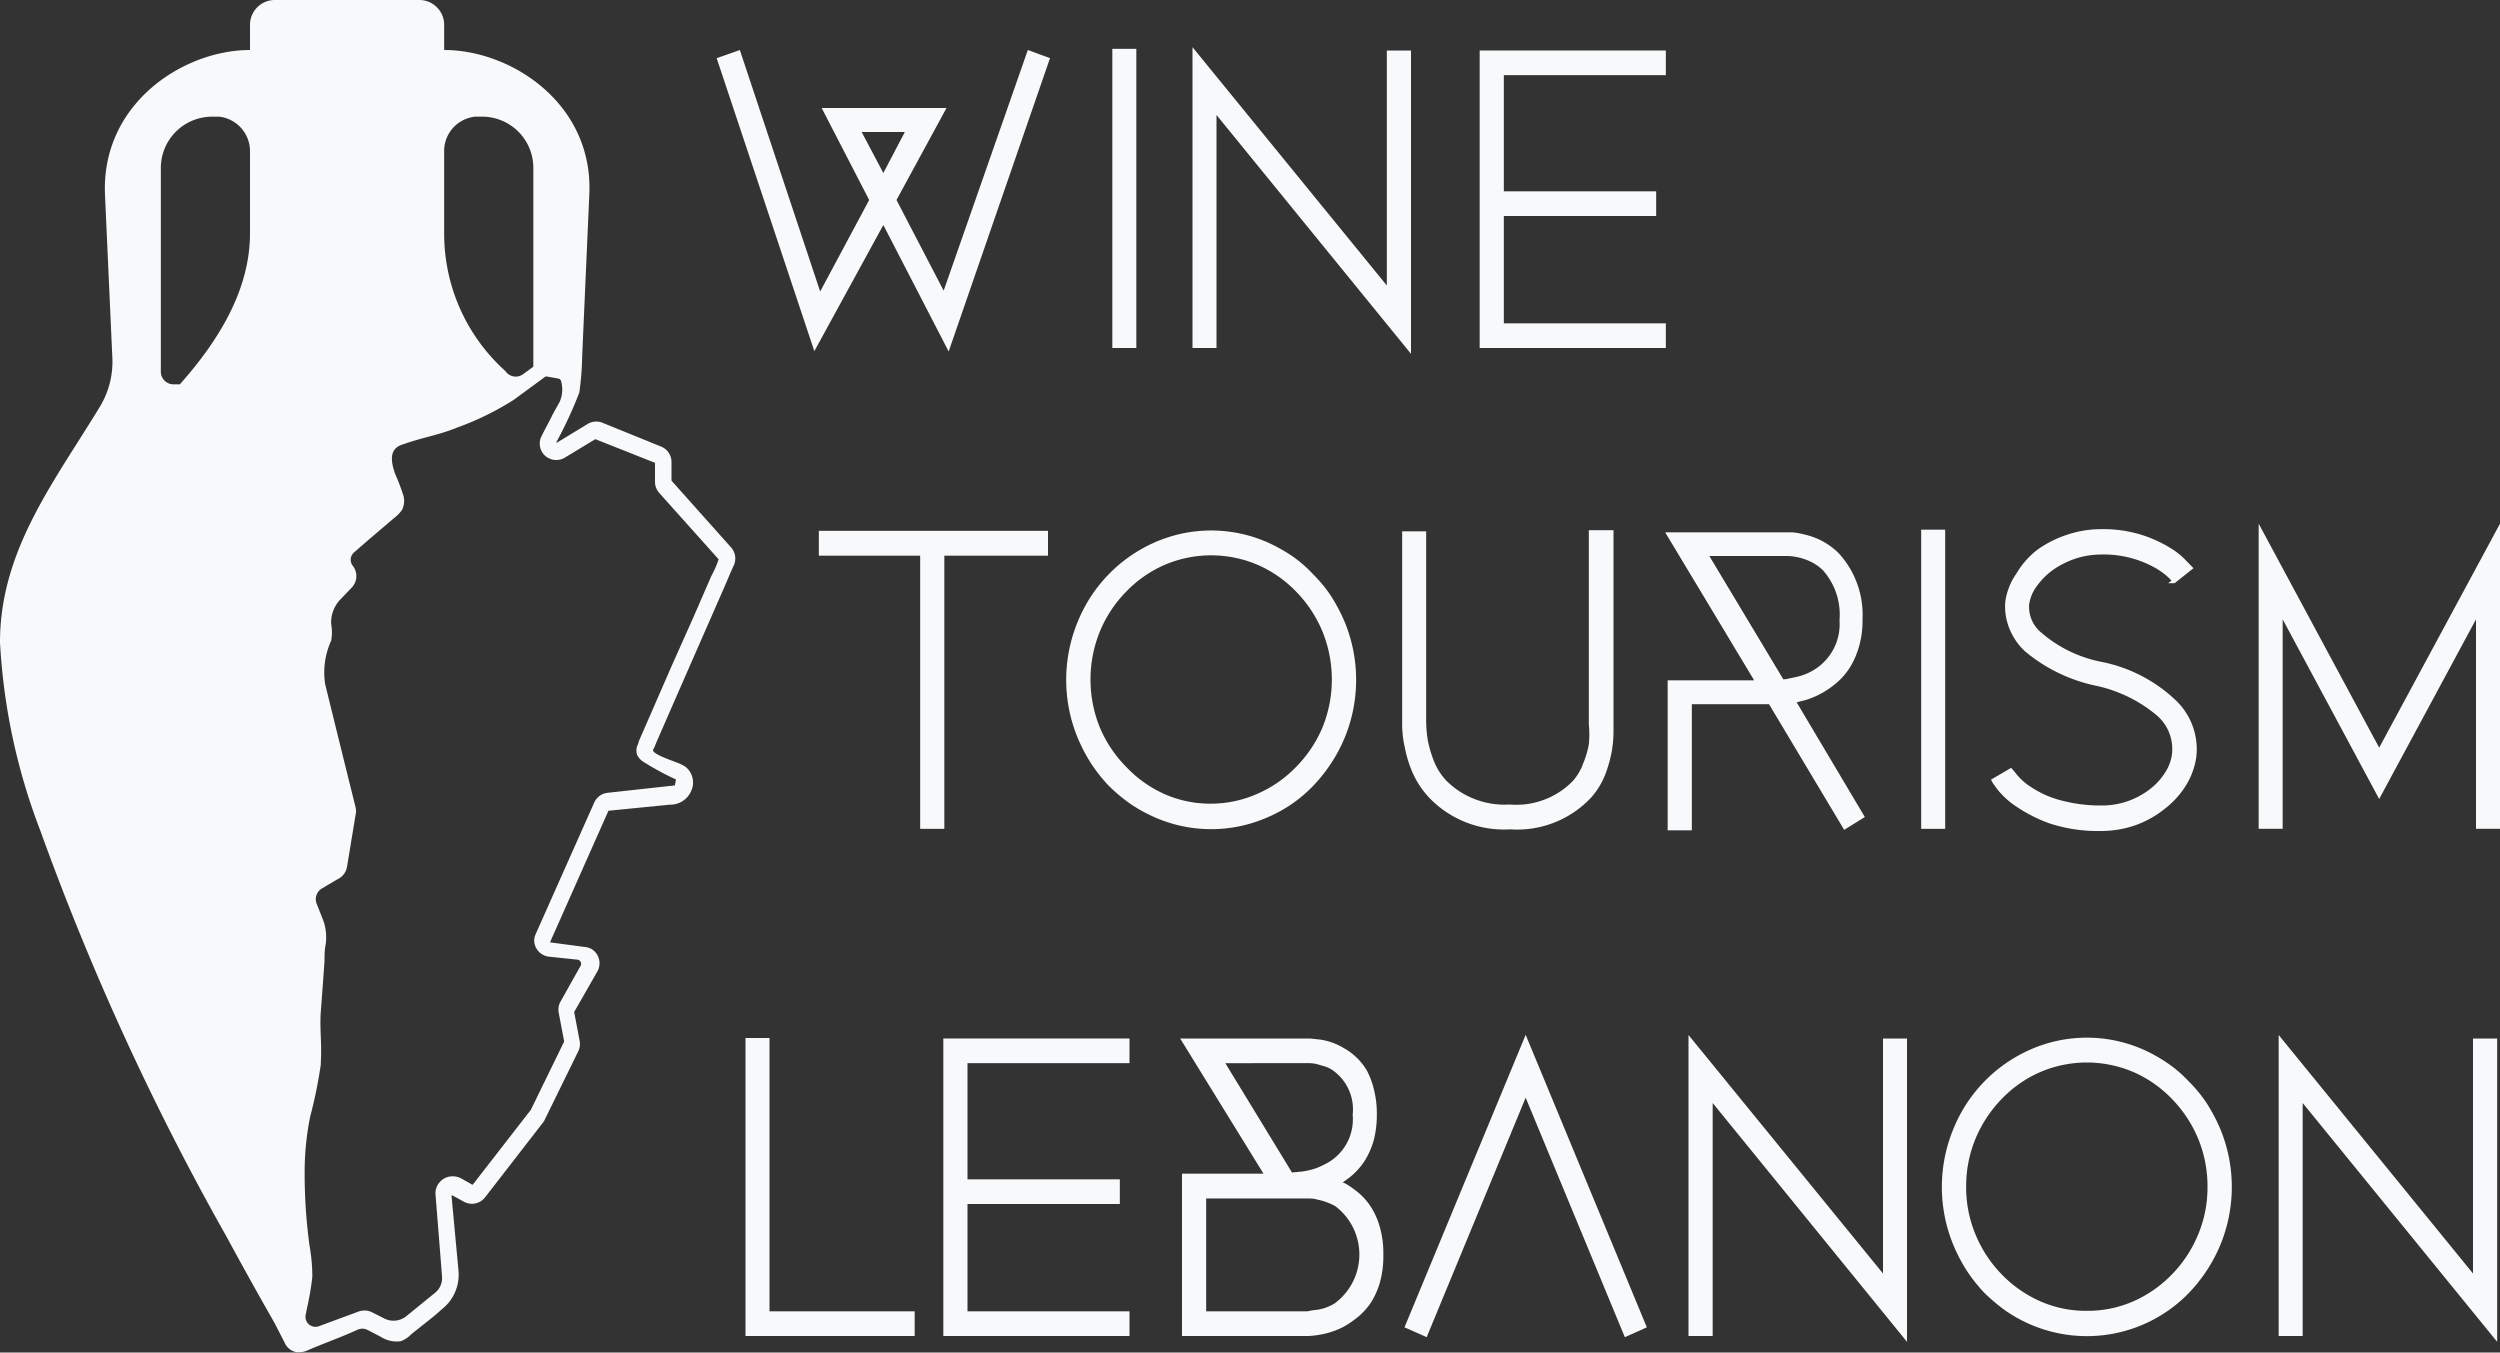 <svg xmlns="http://www.w3.org/2000/svg" viewBox="0 0 150 81.15"><rect x="0" y="0" width="150" height="81.15" fill="#333333" stroke="none"/><defs><style>.cls-1{fill:#f7f9fa;}</style></defs><g id="Layer_2" data-name="Layer 2"><g id="Layer_1-2" data-name="Layer 1"><path class="cls-1" d="M43.86,32.84l-3.57-4,0-1.15a1,1,0,0,0-.61-.89l-3.52-1.43a1,1,0,0,0-.92.08l-1.81,1.1a0,0,0,0,1-.06,0,24.72,24.72,0,0,0,1.39-3,17.41,17.41,0,0,0,.17-2.17l.43-9.75C35.59,6.22,30.68,3,26.65,3V1.49A1.49,1.49,0,0,0,25.16,0H16.51A1.49,1.49,0,0,0,15,1.49V3c-4,0-8.94,3.22-8.7,8.69l.44,9.75A5.19,5.19,0,0,1,6,24.39C3.28,28.88,0,33,0,38.54a36.9,36.9,0,0,0,2.42,11.3A159.39,159.39,0,0,0,13.57,74.16Q15,76.8,16.49,79.41l.66,1.29a1,1,0,0,0,.63.43l.2,0a1.15,1.15,0,0,0,.41-.08c1-.44,2-.78,3-1.24.4-.18.56-.07.92.12l.52.27a1.76,1.76,0,0,0,1.22.27,1.66,1.66,0,0,0,.63-.42L26,79c.14-.11.39-.34.66-.57a2.63,2.63,0,0,0,.85-2.18l-.42-4.52a.08.08,0,0,1,0,0h.07l.65.36a1,1,0,0,0,1.31-.27l3.47-4.48a.59.59,0,0,0,.1-.17l2-4.08a1,1,0,0,0,.09-.63l-.33-1.74,1.39-2.43a1,1,0,0,0-.35-1.35,1,1,0,0,0-.4-.12L33,56.54h0l3.51-7.9.05,0,3.63-.36a1.36,1.36,0,0,0,1.29-.84A1.21,1.21,0,0,0,41.12,46a2.72,2.72,0,0,0-.57-.27c-.24-.1-1.3-.45-1.37-.7,0-.06.08-.18.1-.23.1-.27.22-.52.33-.78l1.14-2.61,2.63-6c.22-.49.42-1,.64-1.47A1,1,0,0,0,43.86,32.84ZM15,14c0,3.37-1.86,6.42-4.21,9.06H10.4a.76.76,0,0,1-.75-.75V10.11A3.08,3.08,0,0,1,12.73,7h.43A2.09,2.09,0,0,1,15,9ZM26.65,9a2.07,2.07,0,0,1,1.86-2h.42A3.07,3.07,0,0,1,32,10.11V21.87L32,22l-.61.45a.75.75,0,0,1-1.07-.19A11.07,11.07,0,0,1,26.65,14ZM38.28,44.65a.82.82,0,0,0-.05.65,1.05,1.05,0,0,0,.39.42,17.24,17.24,0,0,0,1.94,1.05h0l-.07.36a0,0,0,0,1-.05,0l-4,.44a1,1,0,0,0-.79.59l-3.52,7.91a1.14,1.14,0,0,0-.08.33,1,1,0,0,0,.88,1l1.72.18a.25.25,0,0,1,.19.36l-1.2,2.14a1,1,0,0,0-.12.67l.33,1.74-2,4.1-3.47,4.47a.05.05,0,0,1-.08,0l-.64-.36a1.06,1.06,0,0,0-.55-.12,1,1,0,0,0-.71.33,1,1,0,0,0-.27.76s.28,3.47.39,4.9a1.13,1.13,0,0,1-.42,1l-1.72,1.4a1.22,1.22,0,0,1-1.32.14l-.77-.39a1.05,1.05,0,0,0-.85,0l-2.3.85a.6.6,0,0,1-.8-.68c.05-.23.08-.41.09-.45a16.26,16.26,0,0,0,.31-1.83,10.69,10.69,0,0,0-.17-1.88,32.2,32.2,0,0,1-.29-4.6A16.8,16.8,0,0,1,18.61,67a27.72,27.72,0,0,0,.64-3.14c0-.06,0-.13,0-.19.07-1-.08-2,0-3s.15-2,.22-3c0-.32,0-.65.07-1a3.11,3.11,0,0,0-.1-1.32c-.14-.38-.3-.77-.45-1.15a.75.75,0,0,1,.32-.89l.93-.55a1,1,0,0,0,.58-.75l.52-3.15a.9.9,0,0,0,0-.4s-1.18-4.75-1.83-7.41a4.6,4.6,0,0,1,.36-2.61,2.74,2.74,0,0,0,0-1A2,2,0,0,1,20.39,36l.71-.74a1,1,0,0,0,.07-1.31l0,0a.58.58,0,0,1,.08-.81c.81-.71,1.63-1.41,2.45-2.1a2.08,2.08,0,0,0,.43-.46,1.24,1.24,0,0,0,.08-.83,13.64,13.64,0,0,0-.51-1.34c-.3-.86-.3-1.52.48-1.75,1.19-.42,2.17-.56,3.23-1A17.18,17.18,0,0,0,30.81,24h0l1.91-1.4a.23.23,0,0,1,.14,0l.62.11a.21.21,0,0,1,.19.18,1.82,1.82,0,0,1-.09,1.22c-.16.3-.34.59-.49.9s-.44.83-.64,1.25a1,1,0,0,0,.11.92,1,1,0,0,0,1.36.26l1.8-1.09,3.58,1.42,0,1.15a1,1,0,0,0,.24.64l3.58,4a6.2,6.2,0,0,1-.44,1L41.62,37,40.28,40l-1.22,2.8-.72,1.65Z"/><path class="cls-1" d="M56.62,17.44,53.79,12l3-5.52H49.3L52.15,12l-2.94,5.49L44.39,3,43,3.49l5.86,17.58L53,13.5l3.92,7.59L63,3.49,61.67,3ZM54.29,7.92,53,10.38,51.7,7.92Z"/><rect class="cls-1" x="66.74" y="2.93" width="1.44" height="17.95"/><polygon class="cls-1" points="83.21 17.13 71.55 2.83 71.55 20.88 72.99 20.88 72.99 6.9 84.66 21.23 84.66 3.03 83.21 3.03 83.21 17.13"/><polygon class="cls-1" points="99.95 4.51 99.95 3.03 88.78 3.03 88.78 20.88 99.95 20.88 99.95 19.4 90.23 19.4 90.23 12.96 99.37 12.96 99.37 11.48 90.23 11.48 90.23 4.51 99.95 4.51"/><polygon class="cls-1" points="56.66 49.73 56.66 33.34 62.88 33.34 62.88 31.85 49.13 31.85 49.13 33.34 55.21 33.34 55.21 49.73 56.66 49.73"/><path class="cls-1" d="M79.88,35.79a8.08,8.08,0,0,0-1.08-1.32,7.57,7.57,0,0,0-1.29-1.12,10,10,0,0,0-1.46-.81,8.4,8.4,0,0,0-6.76,0,8.81,8.81,0,0,0-4.62,4.75,9.12,9.12,0,0,0,0,7,9.83,9.83,0,0,0,.79,1.51,9.6,9.6,0,0,0,1.06,1.34,10.15,10.15,0,0,0,1.3,1.09,9.14,9.14,0,0,0,1.47.81,8.4,8.4,0,0,0,6.76,0,8.28,8.28,0,0,0,2.75-1.9,9.39,9.39,0,0,0,1.87-2.85,9.12,9.12,0,0,0,0-7A10.73,10.73,0,0,0,79.88,35.79ZM72.66,48.22a6.78,6.78,0,0,1-2.8-.58A7.18,7.18,0,0,1,67.56,46,7.47,7.47,0,0,1,66,43.67a7.66,7.66,0,0,1,0-5.8,7.47,7.47,0,0,1,1.56-2.36,7.18,7.18,0,0,1,2.3-1.61,7.1,7.1,0,0,1,5.62,0,7.18,7.18,0,0,1,2.3,1.61,7.58,7.58,0,0,1,1.56,2.36,7.66,7.66,0,0,1,0,5.8A7.58,7.58,0,0,1,77.78,46a7.18,7.18,0,0,1-2.3,1.61A6.84,6.84,0,0,1,72.66,48.22Z"/><path class="cls-1" d="M84.29,44.85a7.06,7.06,0,0,0,.46,1.5,5.42,5.42,0,0,0,1,1.51,6.21,6.21,0,0,0,4.86,1.9,6.07,6.07,0,0,0,4.87-1.92,4.62,4.62,0,0,0,.85-1.41,7.72,7.72,0,0,0,.38-1.37,7.12,7.12,0,0,0,.1-1.13c0-.31,0-.5,0-.58V31.81H95.33V43.45a6.38,6.38,0,0,1,0,1.21A5.47,5.47,0,0,1,95,45.78a3.2,3.2,0,0,1-.65,1.1,4.73,4.73,0,0,1-3.77,1.39,4.94,4.94,0,0,1-3.79-1.42,3.68,3.68,0,0,1-.76-1.2,7.08,7.08,0,0,1-.36-1.22,7.68,7.68,0,0,1-.1-1.37V31.88H84.13V43c0,.08,0,.28,0,.61A6.42,6.42,0,0,0,84.29,44.85Z"/><path class="cls-1" d="M107.8,42.14l.61-.16a5.09,5.09,0,0,0,1-.45,5.37,5.37,0,0,0,.81-.58,4.12,4.12,0,0,0,.76-.88,4.89,4.89,0,0,0,.55-1.24,5.49,5.49,0,0,0,.22-1.65,5.46,5.46,0,0,0-1.44-4,4.27,4.27,0,0,0-1-.73,4.35,4.35,0,0,0-1-.37,4.54,4.54,0,0,0-.77-.14l-.38,0H99.91l5.34,8.88h-5.19v9h1.45V42.25h4.63l4.51,7.54,1.24-.77ZM107,40.76l-4.44-7.4h4.71a3.5,3.5,0,0,1,1.41.36,2.82,2.82,0,0,1,.69.49,4,4,0,0,1,1,3,3.21,3.21,0,0,1-1.56,3,3.47,3.47,0,0,1-1.09.42l-.57.12Z"/><rect class="cls-1" x="115.27" y="31.78" width="1.44" height="17.95"/><path class="cls-1" d="M129.91,48.51a5.32,5.32,0,0,0,1.27-1.42,4.47,4.47,0,0,0,.6-1.68,4.06,4.06,0,0,0-1.2-3.36,9,9,0,0,0-4.5-2.34,7.79,7.79,0,0,1-3.6-1.75,2,2,0,0,1-.73-1.7,2.41,2.41,0,0,1,.45-1.08,4.32,4.32,0,0,1,1-1,5.32,5.32,0,0,1,1.35-.67,5.05,5.05,0,0,1,1.54-.24,6.31,6.31,0,0,1,3.29.84,4.46,4.46,0,0,1,.77.58l.14.15-.2.15h.39l0,0,1.13-.9-.12-.12-.35-.36a4.4,4.4,0,0,0-1-.78,7.8,7.8,0,0,0-1.68-.75,7.71,7.71,0,0,0-2.39-.33,6.35,6.35,0,0,0-2,.32,6.66,6.66,0,0,0-1.81.9A4.94,4.94,0,0,0,121,34.39a3.84,3.84,0,0,0-.68,1.7,3.2,3.2,0,0,0,0,.62,3.47,3.47,0,0,0,.15.74,3.73,3.73,0,0,0,.36.8,3.67,3.67,0,0,0,.65.81,9.69,9.69,0,0,0,4.26,2.08,8.42,8.42,0,0,1,3.58,1.71,2.66,2.66,0,0,1,1,2.38,2.58,2.58,0,0,1-.4,1.1,3.78,3.78,0,0,1-.9,1,4.7,4.7,0,0,1-2.95,1,9.14,9.14,0,0,1-2.34-.29,5.9,5.9,0,0,1-1.87-.82,3.58,3.58,0,0,1-.84-.73c-.08-.11-.35-.42-.35-.42l0,0-1.21.71.06.12a5.74,5.74,0,0,0,.37.52,4.83,4.83,0,0,0,1.13,1,8.87,8.87,0,0,0,2,1,9.38,9.38,0,0,0,3.06.44,6.38,6.38,0,0,0,2-.33A6.13,6.13,0,0,0,129.91,48.51Z"/><polygon class="cls-1" points="136.96 37.16 142.75 47.94 148.56 37.16 148.56 49.73 150 49.73 150 31.42 142.75 44.86 135.52 31.42 135.52 49.73 136.96 49.73 136.96 37.16"/><polygon class="cls-1" points="46.17 62.28 44.73 62.28 44.73 80.16 54.88 80.16 54.88 78.68 46.17 78.68 46.17 62.28"/><polygon class="cls-1" points="56.6 80.16 67.77 80.16 67.77 78.68 58.05 78.68 58.05 72.24 67.19 72.24 67.19 70.76 58.05 70.76 58.05 63.79 67.77 63.79 67.77 62.31 56.6 62.31 56.6 80.16"/><path class="cls-1" d="M82.27,72.44a3.83,3.83,0,0,0-.73-.85,6.31,6.31,0,0,0-.78-.56l-.2-.09a4.94,4.94,0,0,0,.6-.45,4.24,4.24,0,0,0,.74-.87,4.8,4.8,0,0,0,.52-1.19,6,6,0,0,0,.19-1.54,5.87,5.87,0,0,0-.18-1.54A4.76,4.76,0,0,0,82,64.21a3.71,3.71,0,0,0-1.38-1.33,3.84,3.84,0,0,0-1.37-.5l-.64-.07H70.81l5,8.11H70.92v9.74h7.56s.27,0,.72-.08a4.77,4.77,0,0,0,1.52-.53,6.86,6.86,0,0,0,.79-.56,4.11,4.11,0,0,0,.75-.84,4.73,4.73,0,0,0,.54-1.22,5.8,5.8,0,0,0,.2-1.64,5.68,5.68,0,0,0-.2-1.63A4.41,4.41,0,0,0,82.27,72.44Zm-3.7-8.65a2,2,0,0,1,.41.05l.43.12a2.07,2.07,0,0,1,.47.2,2.87,2.87,0,0,1,1.28,2.73,3,3,0,0,1-1.74,3,3.36,3.36,0,0,1-.67.27,4.5,4.5,0,0,1-.61.13l-.62.06h0l-4-6.56Zm-6.2,8.12h6.2a1.71,1.71,0,0,1,.49.07,3,3,0,0,1,.5.14,3.74,3.74,0,0,1,.56.25,3.64,3.64,0,0,1-.05,5.84,2.77,2.77,0,0,1-1.07.38,3.77,3.77,0,0,0-.55.09H72.37Z"/><polygon class="cls-1" points="84.27 79.64 85.6 80.23 91.54 65.86 97.49 80.23 98.81 79.64 91.54 62.09 84.27 79.64"/><polygon class="cls-1" points="112.98 76.41 101.31 62.1 101.31 80.16 102.76 80.16 102.76 66.18 114.42 80.51 114.42 62.31 112.98 62.31 112.98 76.41"/><path class="cls-1" d="M132.42,66.22a8.08,8.08,0,0,0-1.08-1.32,7.63,7.63,0,0,0-1.3-1.12,9.39,9.39,0,0,0-1.45-.81,8.4,8.4,0,0,0-6.76,0,8.81,8.81,0,0,0-4.62,4.75,9.12,9.12,0,0,0,0,7,9.83,9.83,0,0,0,.79,1.51,9.6,9.6,0,0,0,1.06,1.34,11,11,0,0,0,1.3,1.09,8.73,8.73,0,0,0,1.47.81,8.53,8.53,0,0,0,9.51-1.9,9.39,9.39,0,0,0,1.87-2.85,9.12,9.12,0,0,0,0-7A10.73,10.73,0,0,0,132.42,66.22ZM125.2,78.65a6.78,6.78,0,0,1-2.8-.58,7.34,7.34,0,0,1-2.3-1.61,7.51,7.51,0,0,1-1.56-2.37,7.29,7.29,0,0,1-.57-2.88,7.44,7.44,0,0,1,.57-2.91,7.58,7.58,0,0,1,1.56-2.36,7.18,7.18,0,0,1,2.3-1.61,7.1,7.1,0,0,1,5.62,0,7.18,7.18,0,0,1,2.3,1.61,7.58,7.58,0,0,1,1.56,2.36,7.44,7.44,0,0,1,.57,2.91,7.29,7.29,0,0,1-.57,2.88,7.51,7.51,0,0,1-1.56,2.37,7.34,7.34,0,0,1-2.3,1.61A6.84,6.84,0,0,1,125.2,78.65Z"/><polygon class="cls-1" points="148.38 62.31 148.38 76.41 136.72 62.1 136.72 80.16 138.16 80.16 138.16 66.18 149.83 80.51 149.83 62.31 148.38 62.31"/></g></g></svg>